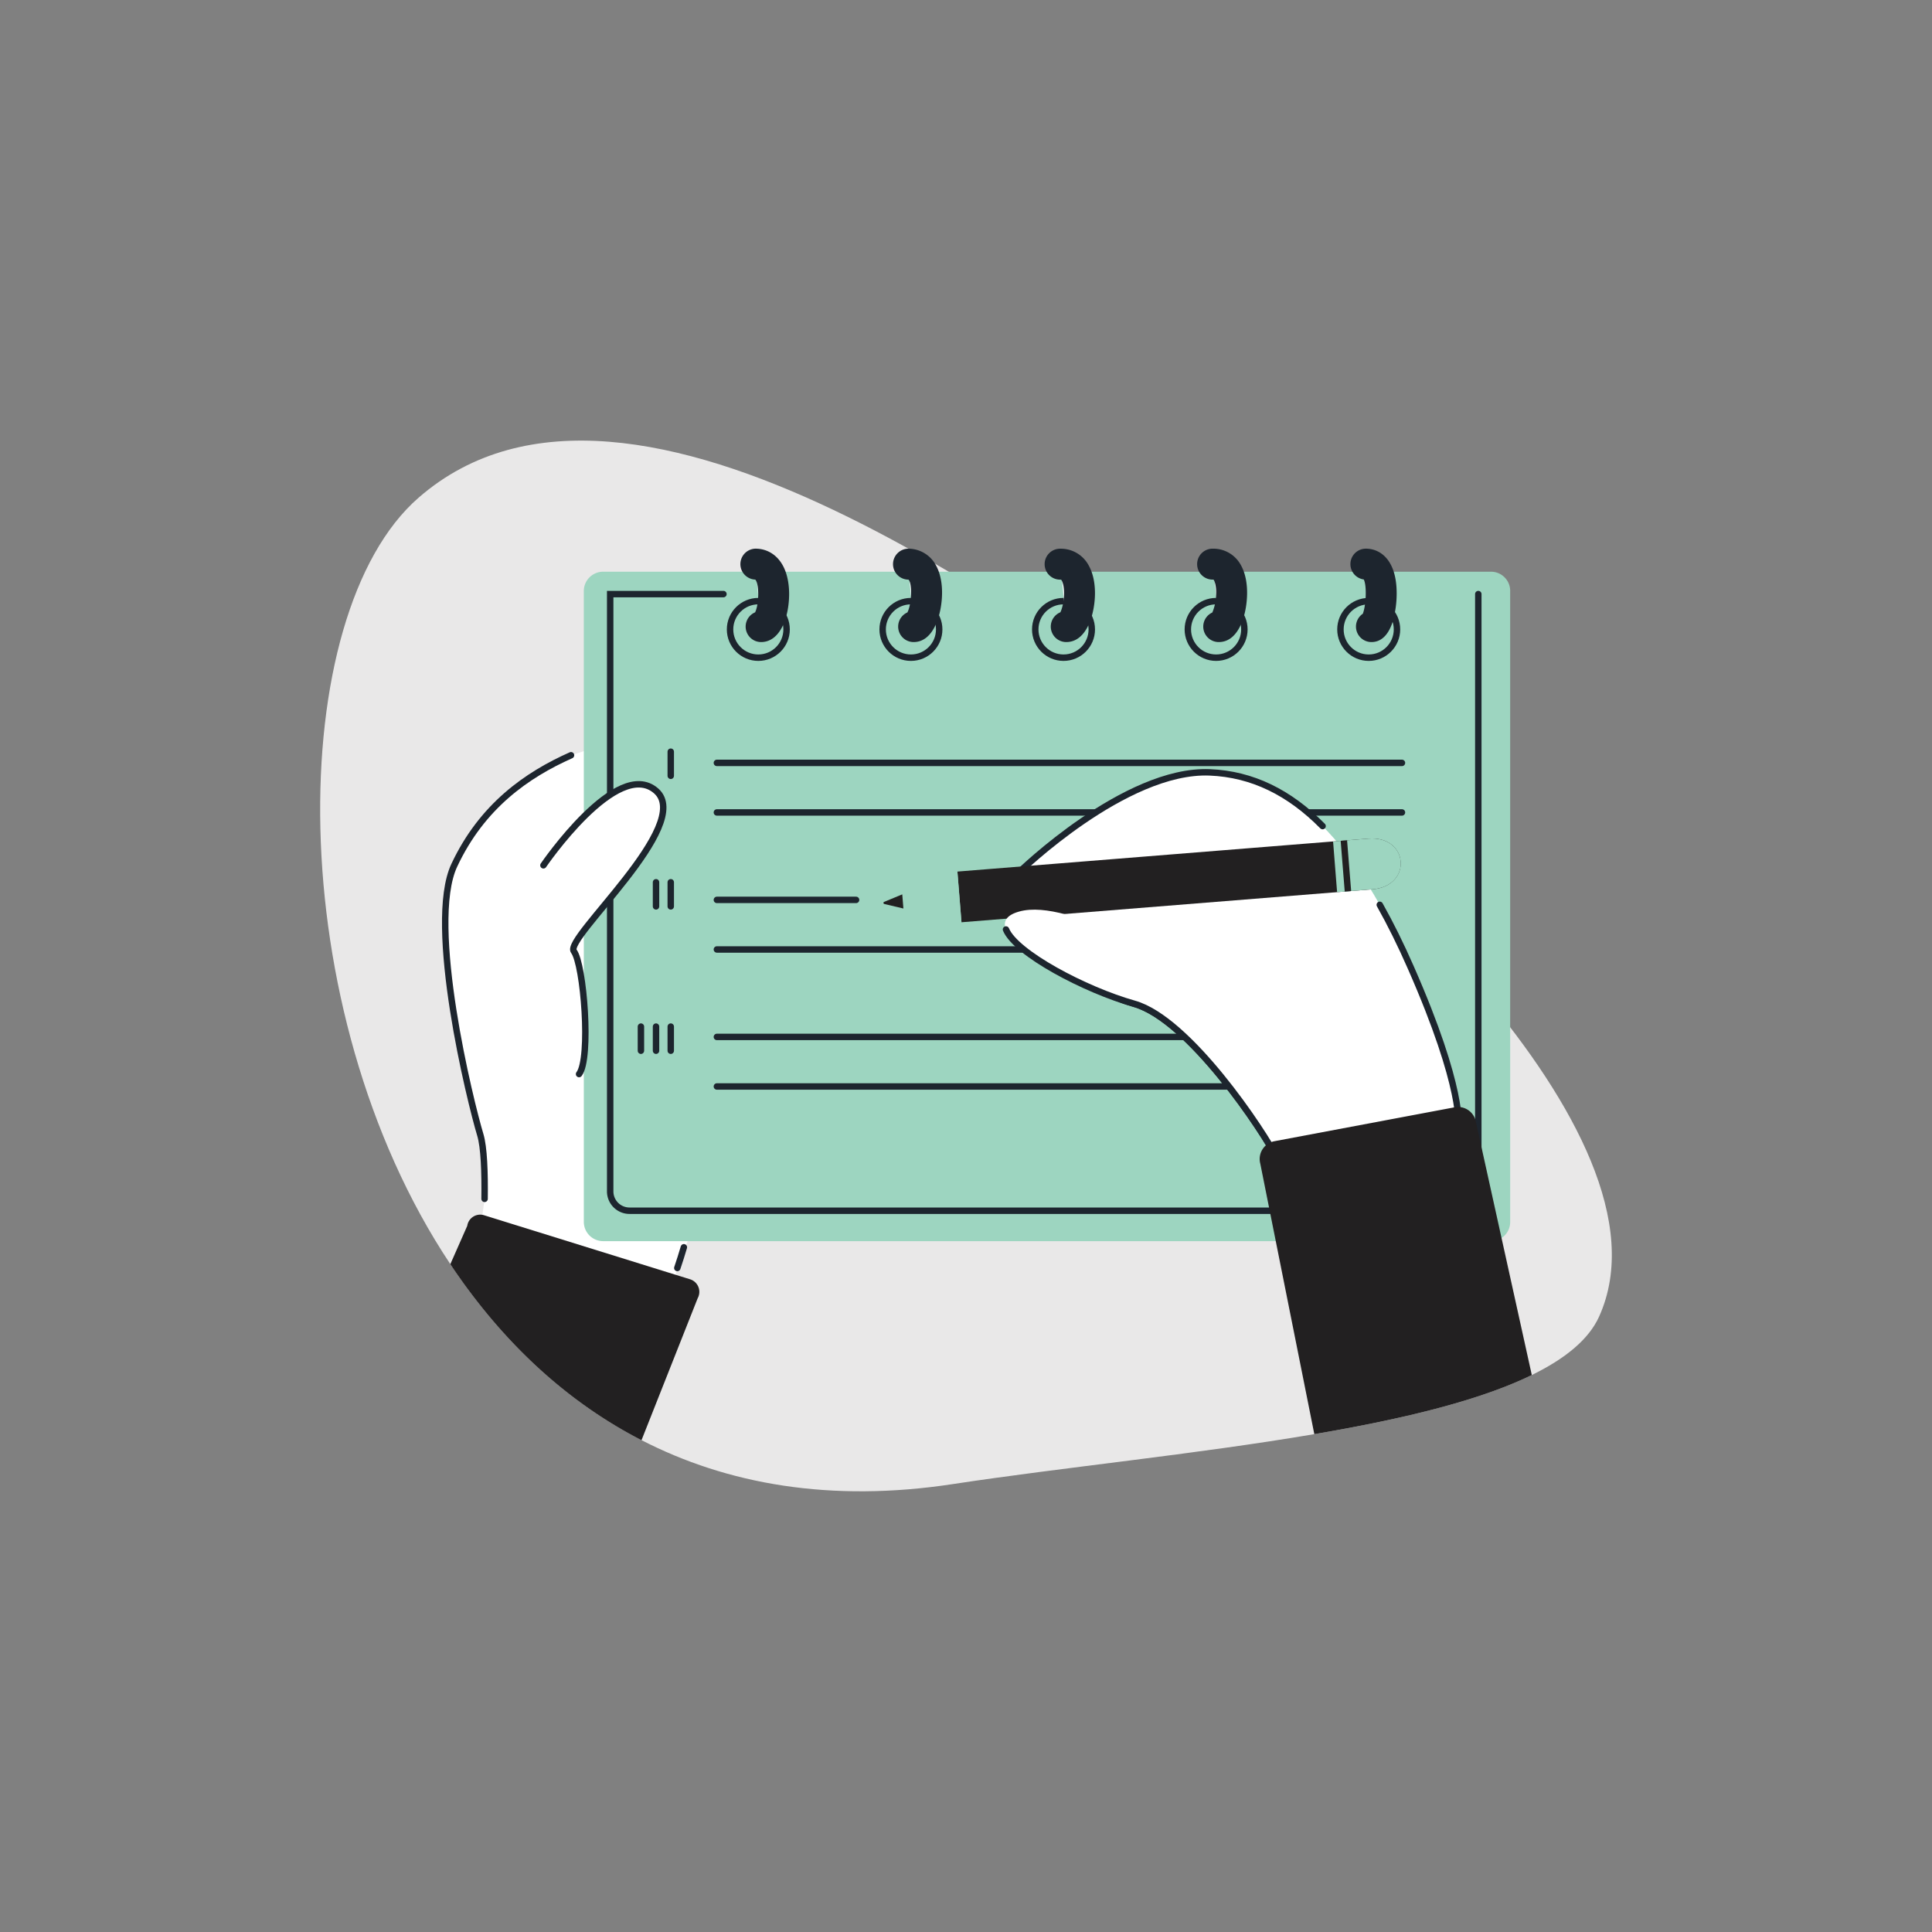 <svg id="Layer_1" data-name="Layer 1" xmlns="http://www.w3.org/2000/svg" viewBox="0 0 1200 1200"><rect x="0" y="0" width="1200" height="1200" fill="#808080" stroke="none"/><defs><style>.cls-1{fill:#e9e8e8;}.cls-2{fill:#fff;}.cls-3{fill:#9dd5c0;}.cls-4,.cls-7,.cls-8{fill:none;}.cls-4{stroke:#1d252e;stroke-linecap:round;}.cls-4,.cls-7{stroke-width:4px;}.cls-5{fill:#1d252e;}.cls-6{fill:#222021;}.cls-7{stroke:#222021;stroke-miterlimit:10;}</style></defs><path class="cls-1" d="M993.23,817.76C986.75,832.1,972,844,951.43,854.05c-33.15,16.2-81.5,27.6-135.08,36.72-73.48,12.51-156.81,20.71-224.34,31-76.34,11.67-140.58,0-193.56-27.27-49-25.19-88.34-63.68-118.74-109.32-105.66-158.63-103-403.57-19.7-476.07,133.15-115.93,387.44,83.31,498.13,158.15C827.25,514,1045.12,702.94,993.23,817.76Z"/><path class="cls-2" d="M301,744.62c.21-16.42-.33-32.08-2.66-39.77-6.09-20.11-33.4-130.63-16.17-167.39s45.1-56.17,72.52-68.36l22.76-7.29S438.48,741,429.59,764.3s-13.91,39.12-13.91,39.12L298.33,764.3Z"/><path class="cls-3" d="M926.16,770.9H374.57a12,12,0,0,1-11.95-12V367.1a12,12,0,0,1,11.95-12H926.16a11.9,11.9,0,0,1,11.84,12V758.94A11.9,11.9,0,0,1,926.16,770.9Z"/><circle class="cls-4" cx="471.01" cy="390.94" r="17.56"/><circle class="cls-4" cx="565.79" cy="390.94" r="17.56"/><circle class="cls-4" cx="660.57" cy="390.94" r="17.56"/><circle class="cls-4" cx="755.35" cy="390.94" r="17.56"/><path class="cls-2" d="M469.19,350.39c16.92,0,12,38.8,3.5,38.8"/><path class="cls-5" d="M472.69,398.8A9.61,9.61,0,0,1,469,380.34c2.48-4.92,2.66-17.55.12-20.35a9.61,9.61,0,0,1,.12-19.21c7.37,0,13.67,4,17.27,11,3,5.81,3.63,12.59,3.63,17.25C490.09,383.35,484.65,398.8,472.69,398.8ZM469.28,360h0Z"/><path class="cls-2" d="M564,350.39c18.15,0,11.39,38.8,3.5,38.8"/><path class="cls-5" d="M567.47,398.8a9.61,9.61,0,0,1-3.88-18.4c2.64-4.94,3.2-18,.66-20.39l-.28,0a9.61,9.61,0,0,1,0-19.21,19.45,19.45,0,0,1,17.37,10.35c3.13,5.63,3.79,12.29,3.79,16.89C585.13,380.39,580.43,398.8,567.47,398.8ZM564.33,360h0Z"/><path class="cls-2" d="M658.76,350.39c18.1,0,12,38.8,3.49,38.8"/><path class="cls-5" d="M662.25,398.8a9.61,9.61,0,0,1-3.63-18.5c1.31-2.62,2.8-9,2.11-15-.4-3.5-1.38-5-1.68-5.28,0,0-.12,0-.29,0a9.61,9.61,0,1,1,0-19.21,19.61,19.61,0,0,1,17.5,10.49c3.18,5.73,3.85,12.47,3.85,17.12C680.11,380.61,675.35,398.8,662.25,398.8Z"/><path class="cls-2" d="M753.54,350.39c18.06,0,11.37,38.8,3.49,38.8"/><path class="cls-5" d="M757,398.8a9.61,9.61,0,0,1-4-18.36,30.74,30.74,0,0,0,2.34-10.81c.28-5.71-.95-8.9-1.62-9.63h-.24a9.61,9.61,0,1,1,0-19.21,19.43,19.43,0,0,1,17.34,10.37c3.12,5.64,3.77,12.3,3.77,16.9C774.65,380.41,770,398.8,757,398.8ZM753.86,360h0Z"/><path class="cls-2" d="M848.32,350.39c14.84,0,9.5,38.8,3.49,38.8"/><path class="cls-5" d="M851.81,398.8a9.61,9.61,0,0,1-5.35-17.58c2-5,2.61-17.35.6-21.31a9.61,9.61,0,0,1,1.26-19.13c9.27,0,19.18,7.29,19.18,27.74a63.51,63.51,0,0,1-2.24,16.8C863.48,391.47,859.7,398.8,851.81,398.8ZM848.32,360h0Z"/><circle class="cls-4" cx="850.13" cy="390.94" r="17.56"/><path class="cls-4" d="M449.34,369H379V740a12,12,0,0,0,12,12h527.2V369"/><line class="cls-4" x1="445.27" y1="473.84" x2="870.78" y2="473.84"/><line class="cls-4" x1="445.27" y1="504.62" x2="870.78" y2="504.62"/><line class="cls-4" x1="445.27" y1="558.94" x2="531.72" y2="558.94"/><line class="cls-4" x1="445.27" y1="589.73" x2="870.78" y2="589.73"/><line class="cls-4" x1="445.27" y1="644.05" x2="870.78" y2="644.05"/><line class="cls-4" x1="445.27" y1="674.83" x2="870.78" y2="674.83"/><path class="cls-2" d="M356.42,590.84c6.2,8.11,10.77,66.54,3.25,76.28"/><line class="cls-4" x1="416.62" y1="466.89" x2="416.62" y2="481.87"/><line class="cls-4" x1="416.62" y1="547.99" x2="416.62" y2="562.97"/><line class="cls-4" x1="407.47" y1="562.97" x2="407.47" y2="547.99"/><line class="cls-4" x1="416.62" y1="637.64" x2="416.62" y2="652.62"/><line class="cls-4" x1="407.47" y1="637.64" x2="407.47" y2="652.62"/><line class="cls-4" x1="398.09" y1="637.64" x2="398.09" y2="652.62"/><path class="cls-2" d="M633,541.73s65.84-64.15,118.4-62,91.37,45.11,124.83,121.12S905.82,700,905.82,700s-103,38.61-112,20.59-55.34-87.56-89.36-97.14C663.62,612,633,566.18,633,566.18Z"/><path class="cls-4" d="M857,562q9.94,17.67,19.23,38.85c33.46,76,29.6,99.18,29.6,99.18s-103,38.61-112,20.59-55.34-87.56-89.36-97.14C663.62,612,633,566.18,633,566.18V541.73s65.84-64.15,118.4-62c26.5,1.09,49.5,12.54,70.08,33.37"/><path class="cls-6" d="M852.42,552.37,597.19,572.83l-2.53-31.48L849.9,520.88C875,518.87,877.5,550.36,852.42,552.37Z"/><path class="cls-3" d="M594.66,541.35l2.53,31.48-36.07-8.54-11.84-2.8a.7.7,0,0,1-.11-1.33l11.24-4.65Z"/><path class="cls-6" d="M560.41,555.51l.71,8.78-11.84-2.8a.7.7,0,0,1-.11-1.33Z"/><path class="cls-3" d="M849,552.64l-18.51,1.49L828,522.64l21.95-1.76c25.08-2,27.6,29.48,2.52,31.49l-3.44.27"/><line class="cls-7" x1="834.7" y1="522.1" x2="837.23" y2="553.59"/><path class="cls-2" d="M793.86,720.61c-9-18-55.34-87.56-89.36-97.14C663.62,612,600.82,575.19,633,566.18S730.8,602.87,752.68,598"/><path class="cls-4" d="M793.86,720.61c-9-18-55.34-87.56-89.36-97.14-30.66-8.64-73.65-31.47-79.66-46.15"/><path class="cls-6" d="M951.43,854.05c-33.15,16.2-81.5,27.6-135.08,36.72L782.8,722.82a11.26,11.26,0,0,1,8.8-14l111.89-21.06a11.28,11.28,0,0,1,13,8.09Z"/><path class="cls-4" d="M420.69,787.57c1.42-4.19,2.8-8.51,4.07-12.86"/><path class="cls-4" d="M354.67,469.1c-27.42,12.19-55.29,31.6-72.52,68.36s10.08,147.28,16.17,167.39c2.33,7.69,2.87,23.35,2.66,39.77"/><path class="cls-6" d="M433.36,806.32l-34.91,88.21c-49-25.19-88.34-63.68-118.74-109.32l10.51-23.82a8.12,8.12,0,0,1,10.42-6.59l128,39.79A8.18,8.18,0,0,1,433.36,806.32Z"/><path class="cls-2" d="M337.53,537.46s45.83-67.23,69.94-46.27-57.25,91.53-51.05,99.65,10.77,66.54,3.25,76.28"/><path class="cls-4" d="M337.53,537.46s45.83-67.23,69.94-46.27-57.25,91.53-51.05,99.65,10.77,66.54,3.25,76.28"/><rect class="cls-8" width="1200" height="1200"/></svg>